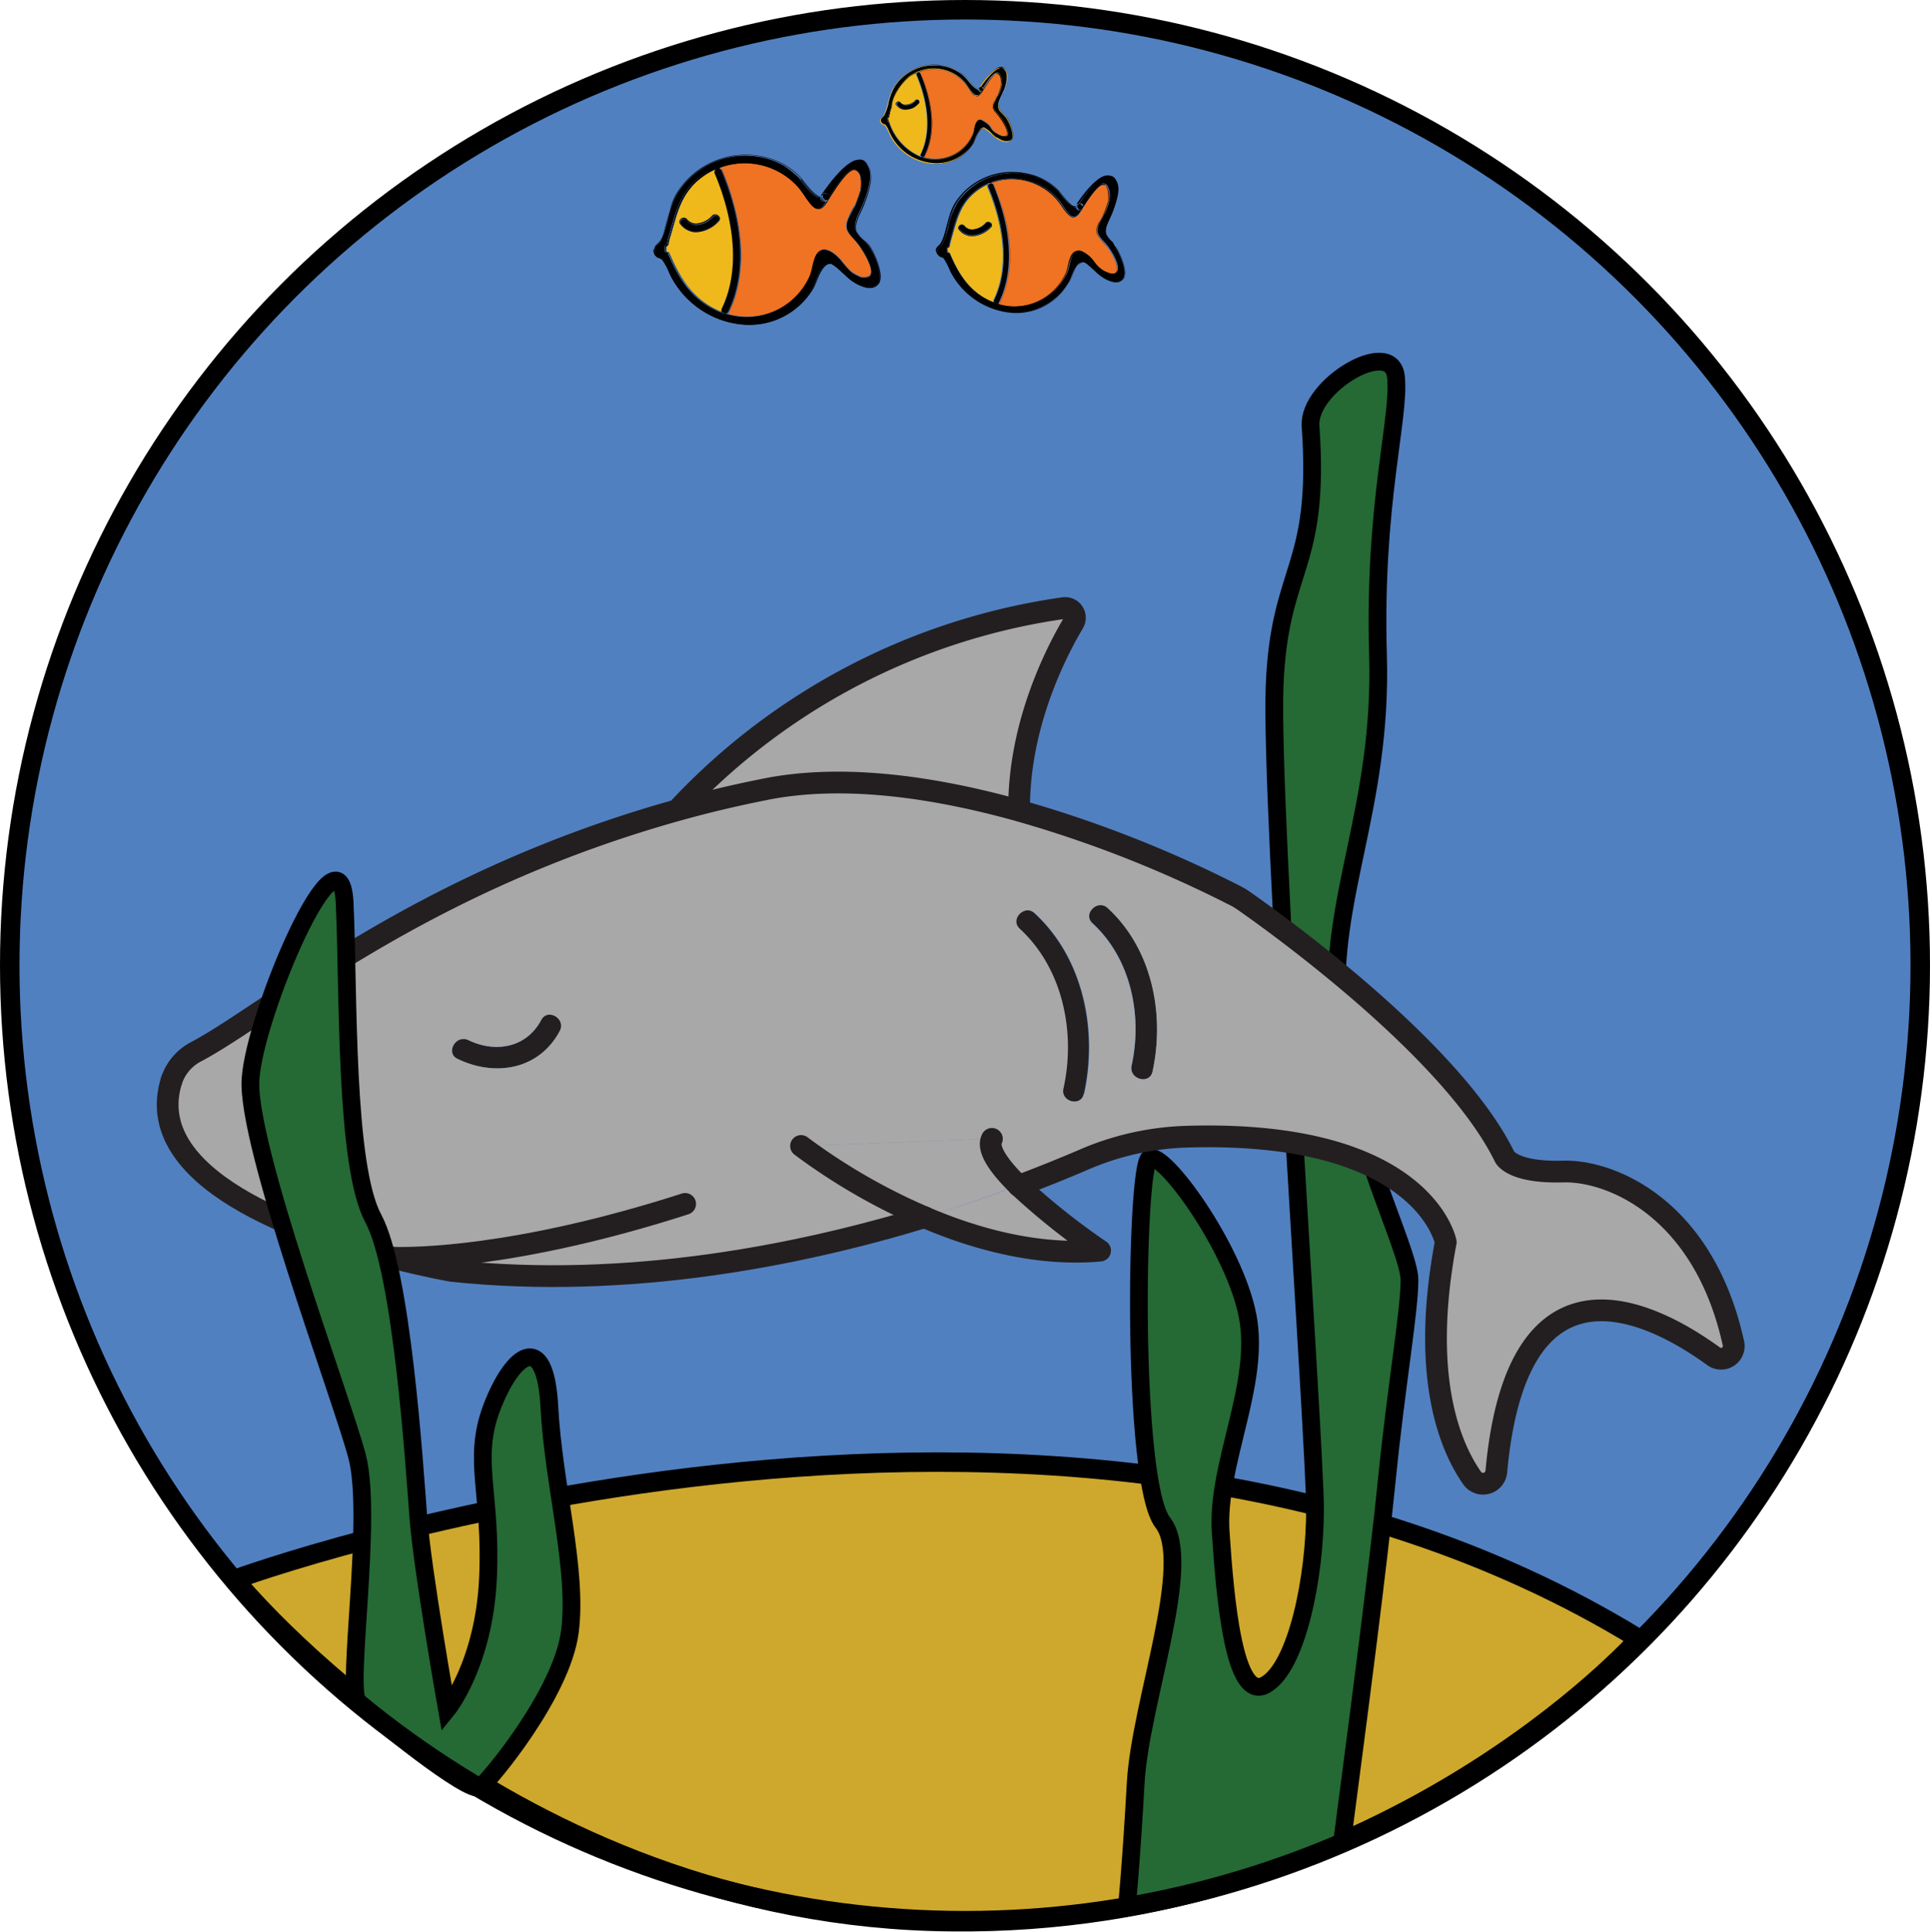 <svg id="Livello_1" data-name="Livello 1" xmlns="http://www.w3.org/2000/svg" viewBox="0 0 198 198.19"><defs><style>.cls-1{fill:#5180c1;}.cls-2{fill:#cea82c;}.cls-2,.cls-3,.cls-9{stroke:#000;stroke-miterlimit:10;}.cls-2,.cls-9{stroke-width:2px;}.cls-3{fill:#256935;stroke-width:1.82px;}.cls-4{fill:#231f20;}.cls-5{fill:#a8a8a8;}.cls-6,.cls-9{fill:none;}.cls-6{stroke:#231f20;stroke-linecap:round;stroke-linejoin:round;stroke-width:2.23px;}.cls-7{fill:#ef7322;}.cls-8{fill:#f0b91b;}</style></defs><title>r_squalo</title><circle id="bg_squalo" class="cls-1" cx="99" cy="99" r="98"/><path id="sabbia_squalo" class="cls-2" d="M25.06,163s83.93-30.78,144.08,6.1c0,0-26.27,29.49-70.53,29C53.1,197.72,25.06,163,25.06,163Z" transform="translate(-1 -1)"/><path id="alga_sq1" class="cls-3" d="M116.59,196.8s.46-4.61.92-12.91,6-22.59,2.77-26.74-2.77-36.42-1.38-37.34S127.66,129,129,136s-3.23,15.21-2.77,22.13,1.38,17.52,4.61,15.67,5.07-11.06,5.07-18-4.61-71.91-4.15-84.36,4.73-11.92,3.69-26.74c-.29-4.11,8.3-9.22,8.76-5.07s-2.3,12.91-1.84,28.58-5.07,24.89-4.15,36.88,7.38,24,7.38,27.2-1.38,11.06-2.3,20.28-3.23,26.74-3.23,26.74l-1.38,10.6" transform="translate(-1 -1)"/><g id="squalo"><g id="_Gruppo_" data-name="&lt;Gruppo&gt;"><path class="cls-4" d="M114.65,94.14c4.53,4.17,5.87,10.84,4.59,16.76-.31,1.39-2.44.79-2.13-.6,1.12-5.15-.08-11-4-14.6C112,94.73,113.6,93.17,114.65,94.14Z" transform="translate(-1 -1)"/><path class="cls-5" d="M105.5,122.58a71.06,71.06,0,0,0,8.38,6.68c-6.33.61-12.73-1.14-18-3.42C99.47,124.76,102.72,123.63,105.5,122.58Z" transform="translate(-1 -1)"/><path class="cls-4" d="M107.13,94.67c5,4.62,6.49,12,5.06,18.52-.29,1.39-2.44.79-2.13-.6,1.26-5.76-.08-12.29-4.49-16.35C104.51,95.27,106.09,93.71,107.13,94.67Z" transform="translate(-1 -1)"/><path class="cls-5" d="M83.18,118.54l19.6-.74c-.54,1.07.8,2.9,2.72,4.78-2.77,1-6,2.18-9.64,3.26A62.42,62.42,0,0,1,83.18,118.54Z" transform="translate(-1 -1)"/><path class="cls-5" d="M70.79,83.75a66.93,66.93,0,0,1,39.34-20.38,1,1,0,0,1,1,1.51c-1.9,3.21-5.54,10.43-5.58,18.87l-.1.31c-8.48-2.36-18-3.82-26.18-2.12q-4.39.92-8.44,2Z" transform="translate(-1 -1)"/><path class="cls-4" d="M56.52,105.62c.66-1.27,2.58-.14,1.91,1.12-2.12,4-6.62,4.74-10.5,2.86-1.27-.63-.15-2.54,1.13-1.91C51.72,109,55,108.54,56.52,105.62Z" transform="translate(-1 -1)"/><path class="cls-5" d="M47.93,109.6c3.88,1.88,8.38,1.11,10.5-2.86.67-1.26-1.26-2.38-1.91-1.12-1.56,2.92-4.8,3.36-7.46,2.06C47.77,107.06,46.66,109,47.93,109.6Zm71.31,1.31c1.28-5.93-.06-12.59-4.59-16.76-1-1-2.62.59-1.58,1.56,3.95,3.63,5.15,9.46,4,14.6C116.8,111.7,118.93,112.3,119.24,110.91Zm-7,2.29c1.42-6.54-.06-13.91-5.06-18.52-1-1-2.62.6-1.56,1.58,4.41,4.06,5.75,10.59,4.49,16.35C109.75,114,111.9,114.59,112.19,113.19Zm42.31,38.68a1.37,1.37,0,0,1-2.5.65c-2.33-3.35-5.26-10.57-2.69-24.18,0,0-2.19-11.59-26.71-10.81a28.71,28.71,0,0,0-10.49,2.38c-1.74.75-4,1.67-6.62,2.66-1.92-1.88-3.26-3.71-2.72-4.78l-19.6.74a62.42,62.42,0,0,0,12.68,7.31c-12.9,3.92-30.47,7.42-48.52,5.51,0,0-2.51-.43-6.05-1.34-9.36-2.38-25.9-8.13-22.68-18.23a5.15,5.15,0,0,1,2.55-2.94C28.85,104.76,44,91.41,70.84,84q4-1.11,8.44-2c8.16-1.7,17.7-.24,26.18,2.12a122.63,122.63,0,0,1,22.45,8.84c.21.11.42.25.63.39,2.59,1.8,21.35,15.09,26.82,26.3,0,0,.75,1.66,6,1.51,4.88-.14,14.43,3.74,17.48,17.64a1.3,1.3,0,0,1-2,1.34C170.88,135.72,156.68,128,154.51,151.87Z" transform="translate(-1 -1)"/><path class="cls-6" d="M70.79,83.75a66.93,66.93,0,0,1,39.34-20.38,1,1,0,0,1,1,1.51c-1.9,3.21-5.54,10.43-5.58,18.87" transform="translate(-1 -1)"/><path class="cls-6" d="M95.86,125.84c-12.9,3.92-30.47,7.42-48.52,5.51,0,0-2.51-.43-6.05-1.34-9.36-2.38-25.9-8.13-22.68-18.23" transform="translate(-1 -1)"/><path class="cls-6" d="M18.61,111.79a5.15,5.15,0,0,1,2.55-2.94C28.85,104.76,44,91.41,70.84,84q4-1.11,8.44-2c8.16-1.7,17.7-.24,26.18,2.12a122.63,122.63,0,0,1,22.45,8.84c.21.11.42.25.63.39,2.59,1.8,21.35,15.09,26.82,26.3,0,0,.75,1.66,6,1.51,4.88-.14,14.43,3.74,17.48,17.64a1.3,1.3,0,0,1-2,1.34c-6-4.36-20.15-12.06-22.33,11.79a1.37,1.37,0,0,1-2.5.65c-2.33-3.35-5.26-10.57-2.69-24.18,0,0-2.19-11.59-26.71-10.81a28.71,28.71,0,0,0-10.49,2.38c-1.74.75-4,1.67-6.62,2.66" transform="translate(-1 -1)"/><path class="cls-6" d="M40.91,130h.38c2.08.07,12.68.05,30-5.52" transform="translate(-1 -1)"/><path class="cls-6" d="M83.18,118.54a62.42,62.42,0,0,0,12.68,7.31c5.29,2.27,11.69,4,18,3.42a71.06,71.06,0,0,1-8.38-6.68c-1.92-1.88-3.26-3.71-2.72-4.78" transform="translate(-1 -1)"/></g></g><path id="alga_sq2" class="cls-3" d="M37.73,175.57c-1.26-1.26,1.57-19-.11-25.25s-11.34-31.91-10.92-38.62,9.24-27.29,9.66-18.05,0,26.87,2.94,32.33,4.2,25.19,4.62,30.65,2.94,19.73,2.94,19.73,3.78-4.62,4.2-13.43-1.68-12.17.42-17.63,5.46-8,5.88,0,2.94,16.79,2.1,23.09-8.14,15.08-9.19,15.92S39,176.83,37.73,175.57Z" transform="translate(-1 -1)"/><g id="pesci_sq"><path d="M115.49,26.34c.42.61,1.28,2.45.79,3.25a1,1,0,0,1-1.07.35,3.29,3.29,0,0,1-1.12-.51l-.11-.07a6,6,0,0,1-.72-.62c-.41-.37-.91-.84-1.09-.84-.59,0-.93.83-1.21,1.49a4,4,0,0,1-.29.62A6.3,6.3,0,0,1,105,33.1h0a7.7,7.7,0,0,1-6.42-4.16l-.25-.54a3.7,3.7,0,0,0-.48-.87.69.69,0,0,0-.26-.14.6.6,0,0,1-.36-.25.57.57,0,0,1,.14-.84,1.88,1.88,0,0,0,.29-.35,8.46,8.46,0,0,0,.57-1.7,8.45,8.45,0,0,1,.91-2.45,7,7,0,0,1,6.89-3,6.51,6.51,0,0,1,2.25.77,6.39,6.39,0,0,1,1.36,1.07.75.75,0,0,1,.12.14c.29.37,1.14,1.5,1.54,1.47.06,0,.09,0,.13-.09l0,0,0,0c.62-.92,2.16-3,3.25-3h.06c.36,0,.64.32.82.83.31.86-.22,2.23-.5,3l-.23.51c-.29.61-.62,1.3-.39,1.83a3.12,3.12,0,0,0,.59.68A4.63,4.63,0,0,1,115.49,26.34Zm-.27,3.57c2.11.3.85-2.67.24-3.54-.24-.34-.86-.79-1-1.17-.31-.7.35-1.7.61-2.36s.8-2.1.5-2.94c-.89-2.43-3.5,1.33-4.07,2.18l0,0v0l0,0c-.32.61-1.75-1.42-1.84-1.5a6.21,6.21,0,0,0-3.6-1.83,6.92,6.92,0,0,0-6.85,3c-.81,1.24-.92,3.13-1.48,4.14-.28.48-.77.52-.42,1.15.13.24.46.21.61.39a7.34,7.34,0,0,1,.74,1.41c2.39,4.67,9.1,5.89,12.07,1.09.34-.54.69-2.13,1.53-2.14.3,0,1.44,1.23,1.83,1.48A3.59,3.59,0,0,0,115.22,29.91Z" transform="translate(-1 -1)"/><path d="M115.43,26.39c.42.59,1.26,2.4.79,3.17-.17.28-.51.38-1,.31a3.41,3.41,0,0,1-1.09-.5L114,29.3a7.62,7.62,0,0,1-.71-.61c-.45-.42-.93-.86-1.13-.87-.65,0-1,.87-1.28,1.55a5.07,5.07,0,0,1-.28.61A6.21,6.21,0,0,1,105,33h0a7.62,7.62,0,0,1-6.34-4.12c-.1-.19-.18-.37-.26-.54a3.48,3.48,0,0,0-.49-.88.8.8,0,0,0-.29-.17.51.51,0,0,1-.31-.21c-.23-.41-.09-.54.12-.75a1.78,1.78,0,0,0,.3-.37,7.91,7.91,0,0,0,.58-1.71,8.29,8.29,0,0,1,.9-2.42,6.84,6.84,0,0,1,6-3.07c.28,0,.55,0,.83.07a6.55,6.55,0,0,1,2.22.77,6.82,6.82,0,0,1,1.35,1.05l.11.14c.49.65,1.18,1.48,1.58,1.5h0a.19.19,0,0,0,.1,0,.41.41,0,0,0,.18.31.3.3,0,0,0,.28,0c-.24.39-.47.58-.68.59-.38,0-.71-.48-1.07-1-.18-.27-.38-.54-.58-.79a6.24,6.24,0,0,0-8.24-1c-1.69,1.21-2.11,2.7-2.61,4.43-.07.24-.14.49-.21.74a5.9,5.9,0,0,0-.13.58c0,.14-.06.15-.1.16s-.14.09-.11.36,0,.27.1.3.08,0,.11,0l.06,0a.07.07,0,0,1,0,0c.82,2,2,4.07,4.49,5h.06a.41.41,0,0,0,.14.11.43.43,0,0,0,.16,0,.18.18,0,0,0,.1,0h0a5.92,5.92,0,0,0,4-.15,6,6,0,0,0,3.2-3.12,4.47,4.47,0,0,0,.2-.71c.13-.54.27-1.17.64-1.39a.72.72,0,0,1,.54,0,3.09,3.09,0,0,1,1.3,1.07,3.13,3.13,0,0,0,1.56,1.22c.42.09.71,0,.83-.18.37-.61-.68-2.28-1.17-2.84l-.27-.3c-.54-.62-.79-.89-.38-1.83.11-.24.24-.47.37-.7a4.49,4.49,0,0,0,.63-1.6,2.12,2.12,0,0,0-.21-1.56.55.55,0,0,0-.42-.18c-.59,0-1.53,1.48-2,2.27l0,.06a.23.23,0,0,0,0-.1.42.42,0,0,0-.34-.18l-.1,0c.66-1,2.09-2.86,3.1-2.83h.06c.33,0,.58.3.76.77.3.84-.22,2.19-.5,2.92a4.58,4.58,0,0,1-.23.5c-.28.6-.63,1.34-.38,1.89a2.85,2.85,0,0,0,.6.71A3.07,3.07,0,0,1,115.43,26.39Z" transform="translate(-1 -1)"/><path d="M112.08,22.21l0-.06c.51-.79,1.45-2.27,2-2.27a.55.55,0,0,1,.42.18,2.12,2.12,0,0,1,.21,1.56,4.49,4.49,0,0,1-.63,1.6c-.13.23-.26.46-.37.7-.41.94-.17,1.22.38,1.83l.27.3c.49.56,1.54,2.23,1.17,2.84-.12.21-.41.28-.83.18a3.13,3.13,0,0,1-1.56-1.22,3.09,3.09,0,0,0-1.3-1.07.72.72,0,0,0-.54,0c-.37.22-.51.85-.64,1.39a4.47,4.47,0,0,1-.2.71,6,6,0,0,1-3.2,3.12,5.92,5.92,0,0,1-4,.15l.06,0a5.86,5.86,0,0,0,7.12-3.26c.3-.67.3-2.48,1.43-2.17s1.67,2,2.86,2.29c1.84.4.24-2.25-.38-3s-1.14-1.07-.65-2.18a8.07,8.07,0,0,0,1-2.3c.06-.41.17-1.69-.6-1.7s-1.74,1.85-2.16,2.48c.18-.33-.3-.57-.53-.33.56-.85,3.18-4.61,4.07-2.18.3.84-.19,2.14-.5,2.94s-.92,1.66-.61,2.36c.17.38.78.83,1,1.17.61.87,1.87,3.84-.24,3.54a3.59,3.59,0,0,1-1.22-.57c-.39-.25-1.52-1.48-1.83-1.48-.84,0-1.19,1.59-1.53,2.14-3,4.8-9.68,3.59-12.07-1.09a7.34,7.34,0,0,0-.74-1.41c-.15-.18-.48-.15-.61-.39-.35-.64.15-.67.42-1.15.55-1,.66-2.9,1.48-4.14a6.92,6.92,0,0,1,6.85-3,6.21,6.21,0,0,1,3.6,1.83c.09.08,1.52,2.11,1.84,1.5l0,0c-.15.32.3.67.52.35-1,1.83-1.58,0-2.5-1a6.21,6.21,0,0,0-6.89-1.66l-.08,0h0a6.37,6.37,0,0,0-1.2.66c-1.9,1.36-2.19,3.11-2.81,5.15,0,.14-.09.43-.12.58-.06.35-.26,0-.21.5s.2.07.3.31c.92,2.19,2.14,4.11,4.47,5h0s0,0,0,0h0c-2.5-1-3.67-3.09-4.49-5a.07.07,0,0,0,0,0l-.06,0s-.07,0-.11,0-.08-.11-.1-.3,0-.32.11-.36.07,0,.1-.16a5.9,5.9,0,0,1,.13-.58c.07-.25.14-.5.21-.74.5-1.73.92-3.23,2.61-4.43a6.24,6.24,0,0,1,8.24,1c.2.25.4.53.58.79.36.53.69,1,1.07,1,.21,0,.44-.2.68-.59a.3.3,0,0,1-.28,0,.41.41,0,0,1-.18-.31.19.19,0,0,1-.1,0h0c-.4,0-1.09-.86-1.58-1.5l-.11-.14a6.82,6.82,0,0,0-1.35-1.05,6.55,6.55,0,0,0-2.22-.77c-.28,0-.55-.06-.83-.07a6.84,6.84,0,0,0-6,3.07,8.29,8.29,0,0,0-.9,2.42A7.91,7.91,0,0,1,97.69,26a1.78,1.78,0,0,1-.3.37c-.21.2-.35.34-.12.75a.51.51,0,0,0,.31.21.8.8,0,0,1,.29.17,3.48,3.48,0,0,1,.49.88c.07.18.16.35.26.54A7.62,7.62,0,0,0,105,33h0a6.21,6.21,0,0,0,5.61-3,5.07,5.07,0,0,0,.28-.61c.29-.68.64-1.55,1.28-1.55.2,0,.68.44,1.13.87a7.62,7.62,0,0,0,.71.61l.11.07a3.41,3.41,0,0,0,1.09.5c.49.06.83,0,1-.31.47-.77-.37-2.58-.79-3.17a3.07,3.07,0,0,0-.42-.46,2.85,2.85,0,0,1-.6-.71c-.25-.55.1-1.29.38-1.89a4.58,4.58,0,0,0,.23-.5c.28-.73.8-2.08.5-2.92-.18-.47-.42-.74-.76-.77h-.06c-1,0-2.43,1.86-3.1,2.83l.1,0a.42.42,0,0,1,.34.18A.23.23,0,0,1,112.08,22.21Z" transform="translate(-1 -1)"/><path class="cls-7" d="M114.39,26.12c.46.53,1.5,2.18,1.16,2.76-.11.18-.36.23-.75.15a3.18,3.18,0,0,1-1.52-1.19,3.14,3.14,0,0,0-1.34-1.1.73.73,0,0,0-.6.06c-.4.24-.54.88-.67,1.44a5.06,5.06,0,0,1-.19.69,5.87,5.87,0,0,1-7.05,3.25.36.36,0,0,0,.12-.14c2.19-4.53.32-9.94-.59-12.06a.33.33,0,0,0-.26-.21,6.11,6.11,0,0,1,6.73,1.7,8.2,8.2,0,0,1,.58.78c.39.57.72,1.07,1.13,1.05s.57-.3.88-.84l.17-.26c.46-.73,1.42-2.24,2-2.24a.48.48,0,0,1,.37.17,2,2,0,0,1,.19,1.49,4.49,4.49,0,0,1-.63,1.58c-.12.23-.26.47-.36.71-.44,1-.17,1.29.39,1.91Z" transform="translate(-1 -1)"/><path d="M115.55,28.88c.34-.57-.7-2.22-1.16-2.76l-.27-.3c-.55-.62-.83-.93-.39-1.91.1-.24.24-.48.36-.71a4.49,4.49,0,0,0,.63-1.58,2,2,0,0,0-.19-1.49.48.48,0,0,0-.37-.17c-.55,0-1.51,1.51-2,2.24l-.17.26c-.3.54-.59.82-.88.84s-.75-.48-1.13-1.05a8.2,8.2,0,0,0-.58-.78,6.11,6.11,0,0,0-6.73-1.7h-.13a6.21,6.21,0,0,1,6.89,1.66c.92,1.05,1.48,2.87,2.5,1a.32.32,0,0,0,0-.07c.41-.63,1.52-2.48,2.16-2.48s.65,1.28.6,1.7a8.07,8.07,0,0,1-1,2.3c-.49,1.12-.06,1.35.65,2.18s2.22,3.36.38,3c-1.19-.26-1.81-2-2.86-2.29s-1.12,1.49-1.43,2.17a5.86,5.86,0,0,1-7.12,3.26l0,0a5.87,5.87,0,0,0,7.05-3.25,5.06,5.06,0,0,0,.19-.69c.13-.56.28-1.2.67-1.44a.73.73,0,0,1,.6-.06,3.14,3.14,0,0,1,1.34,1.1A3.18,3.18,0,0,0,114.81,29C115.2,29.11,115.44,29.06,115.55,28.88Z" transform="translate(-1 -1)"/><path d="M111.48,22.07c.23-.24.7,0,.53.33a.32.32,0,0,1,0,.07c-.21.32-.66,0-.52-.35v0Zm.49.31a.21.21,0,0,0,0-.23.3.3,0,0,0-.28-.14.26.26,0,0,0-.21.11.29.29,0,0,0,.11.39.22.22,0,0,0,.33-.06l0,0Z" transform="translate(-1 -1)"/><path d="M112,22.15a.21.21,0,0,1,0,.23v0l0,0a.22.22,0,0,1-.33.06.29.29,0,0,1-.11-.39.26.26,0,0,1,.21-.11A.3.3,0,0,1,112,22.15Z" transform="translate(-1 -1)"/><path d="M104.29,13c.3.42.89,1.73.55,2.29-.13.22-.39.3-.76.25a2.16,2.16,0,0,1-.78-.36l-.07,0a4.62,4.62,0,0,1-.51-.43,3,3,0,0,0-.77-.6c-.41,0-.66.59-.86,1.06-.07.18-.14.33-.19.43a4.44,4.44,0,0,1-4,2.17h0a5.42,5.42,0,0,1-4.51-2.94c-.07-.13-.13-.26-.18-.38a2.42,2.42,0,0,0-.34-.61.32.32,0,0,0-.18-.09.43.43,0,0,1-.25-.18.41.41,0,0,1,.09-.6,1,1,0,0,0,.2-.25,5.6,5.6,0,0,0,.4-1.19,6.27,6.27,0,0,1,.65-1.72A4.9,4.9,0,0,1,97.6,7.7a4.32,4.32,0,0,1,1.59.54,4.86,4.86,0,0,1,1,.75l.07.1c.2.27.81,1.06,1.09,1,0,0,.06,0,.09-.06l0,0v0c.44-.65,1.52-2.15,2.3-2.12h0c.25,0,.44.22.57.58a3.56,3.56,0,0,1-.35,2.09c0,.1-.1.23-.16.35-.2.43-.43.92-.27,1.29a2,2,0,0,0,.41.48A2.51,2.51,0,0,1,104.29,13Zm-.19,2.51c1.48.21.6-1.88.17-2.49-.17-.24-.6-.56-.72-.82-.22-.5.25-1.2.43-1.66a3.5,3.5,0,0,0,.34-2.07c-.61-1.71-2.43.9-2.84,1.51l0,0,0,.06h0c-.25.39-1.24-1-1.3-1.08a4.43,4.43,0,0,0-1-.74,4.29,4.29,0,0,0-1.57-.54,4.85,4.85,0,0,0-4.82,2.12c-.57.88-.65,2.2-1.05,2.91-.18.34-.53.37-.3.81.09.18.32.15.43.28a4.86,4.86,0,0,1,.52,1c1.69,3.29,6.41,4.15,8.5.77.24-.39.48-1.5,1.08-1.51.21,0,1,.87,1.28,1A2.51,2.51,0,0,0,104.1,15.53Z" transform="translate(-1 -1)"/><path d="M104.24,13.06c.3.41.89,1.69.55,2.22-.12.2-.35.28-.7.23a2.23,2.23,0,0,1-.77-.36l-.07,0a4.41,4.41,0,0,1-.5-.42,2.68,2.68,0,0,0-.8-.62c-.45,0-.7.61-.9,1.1-.07.18-.14.32-.19.42a4.39,4.39,0,0,1-4,2.14h0a5.35,5.35,0,0,1-4.47-2.9c-.07-.14-.13-.26-.18-.38a2.33,2.33,0,0,0-.34-.62.46.46,0,0,0-.2-.12.34.34,0,0,1-.22-.15.36.36,0,0,1,.08-.53,1,1,0,0,0,.21-.26,5.51,5.51,0,0,0,.41-1.2,5.78,5.78,0,0,1,.64-1.71A4.81,4.81,0,0,1,97,7.7a3.1,3.1,0,0,1,.58.06,4.39,4.39,0,0,1,1.57.53,4.45,4.45,0,0,1,.95.75s0,0,.08.09c.34.45.83,1,1.11,1.05h0l.07,0a.27.27,0,0,0,.13.22.21.21,0,0,0,.19,0c-.17.28-.33.41-.48.42s-.5-.34-.76-.72a6.23,6.23,0,0,0-.41-.56A4.36,4.36,0,0,0,97.3,8.11a4.3,4.3,0,0,0-3,.77A5,5,0,0,0,92.42,12c0,.17-.1.34-.15.52a3.21,3.21,0,0,0-.09.41c0,.1,0,.11-.07.12s-.09.06-.07.25,0,.18.06.2a.09.09,0,0,0,.08,0l0,0s0,0,0,0a5.82,5.82,0,0,0,3.15,3.55l.06,0h0a.14.14,0,0,0,.07.06l.11,0h.06a4.16,4.16,0,0,0,5.1-2.3,3.65,3.65,0,0,0,.15-.5c.08-.39.18-.83.44-1a.5.5,0,0,1,.39,0,2.15,2.15,0,0,1,.91.76,2.17,2.17,0,0,0,1.1.85c.3.06.5,0,.59-.12.25-.43-.49-1.61-.83-2l-.18-.21c-.39-.43-.56-.63-.27-1.29.07-.17.17-.33.25-.49a3.18,3.18,0,0,0,.45-1.13,1.52,1.52,0,0,0-.15-1.1.42.42,0,0,0-.3-.13c-.41,0-1.08,1-1.44,1.59l0,0s0,0,0-.06a.26.26,0,0,0-.24-.12h-.07c.47-.68,1.48-2,2.18-2h0c.23,0,.41.21.53.55a3.55,3.55,0,0,1-.35,2l-.16.36c-.2.41-.45.94-.28,1.33a2,2,0,0,0,.42.5A2.37,2.37,0,0,1,104.24,13.06Z" transform="translate(-1 -1)"/><path class="cls-8" d="M101.88,10.11l0,0c.36-.55,1-1.59,1.44-1.59a.42.42,0,0,1,.3.13,1.52,1.52,0,0,1,.15,1.1,3.18,3.18,0,0,1-.45,1.13c-.08.16-.18.32-.25.49-.3.66-.12.86.27,1.29l.18.21c.34.4,1.08,1.58.83,2-.09.15-.3.18-.59.12a2.17,2.17,0,0,1-1.1-.85,2.15,2.15,0,0,0-.91-.76.5.5,0,0,0-.39,0c-.26.15-.36.59-.44,1a3.65,3.65,0,0,1-.15.5,4.16,4.16,0,0,1-5.1,2.3.07.07,0,0,0,.06,0,4.12,4.12,0,0,0,5-2.3c.21-.47.2-1.74,1-1.52s1.17,1.43,2,1.61c1.3.28.17-1.59-.27-2.09s-.81-.75-.46-1.53a5.77,5.77,0,0,0,.7-1.62c0-.29.12-1.19-.42-1.19s-1.22,1.28-1.51,1.73c.09-.22-.19-.38-.36-.24.41-.61,2.23-3.22,2.84-1.51a3.5,3.5,0,0,1-.34,2.07c-.18.46-.65,1.16-.43,1.66.12.26.55.58.72.82.43.61,1.32,2.7-.17,2.49a2.51,2.51,0,0,1-.86-.4c-.28-.18-1.07-1-1.28-1-.6,0-.84,1.12-1.08,1.51-2.09,3.37-6.81,2.52-8.5-.77a4.86,4.86,0,0,0-.52-1c-.11-.13-.34-.1-.43-.28-.24-.44.11-.47.3-.81.4-.71.48-2,1.05-2.91A4.85,4.85,0,0,1,97.6,7.73a4.29,4.29,0,0,1,1.57.54,4.43,4.43,0,0,1,1,.74c.06.06,1.05,1.47,1.3,1.08-.06.22.24.44.38.22-.72,1.29-1.12,0-1.76-.74a4.38,4.38,0,0,0-4.88-1.16h0l0,0a4.41,4.41,0,0,0-.81.45c-1.34,1-1.55,2.18-2,3.63,0,.1-.06.3-.08.41s-.18,0-.15.35.14.06.2.22A5.81,5.81,0,0,0,95.42,17a.09.09,0,0,0,0,0l-.06,0a5.82,5.82,0,0,1-3.15-3.55s0,0,0,0l0,0a.09.09,0,0,1-.08,0s-.06-.07-.06-.2,0-.23.07-.25.06,0,.07-.12a3.21,3.21,0,0,1,.09-.41c0-.18.1-.35.15-.52a5,5,0,0,1,1.83-3.13,4.3,4.3,0,0,1,3-.77,4.36,4.36,0,0,1,2.77,1.44,6.23,6.23,0,0,1,.41.56c.26.38.49.73.76.72s.31-.15.48-.42a.21.21,0,0,1-.19,0,.27.27,0,0,1-.13-.22l-.07,0h0c-.28,0-.77-.6-1.11-1.05,0,0-.07-.09-.08-.09a4.45,4.45,0,0,0-.95-.75,4.39,4.39,0,0,0-1.57-.53A3.1,3.1,0,0,0,97,7.7a4.81,4.81,0,0,0-4.21,2.16,5.78,5.78,0,0,0-.64,1.71,5.51,5.51,0,0,1-.41,1.2,1,1,0,0,1-.21.26.36.36,0,0,0-.08.53.34.34,0,0,0,.22.15.46.46,0,0,1,.2.12,2.33,2.33,0,0,1,.34.62c.06.12.11.24.18.38a5.35,5.35,0,0,0,4.47,2.9h0a4.39,4.39,0,0,0,4-2.14c.06-.1.12-.25.19-.42.2-.49.45-1.09.9-1.1a2.68,2.68,0,0,1,.8.62,4.41,4.41,0,0,0,.5.42l.07,0a2.23,2.23,0,0,0,.77.36c.35,0,.58,0,.7-.23.33-.53-.26-1.81-.55-2.22a2.37,2.37,0,0,0-.3-.33,2,2,0,0,1-.42-.5c-.18-.39.07-.91.28-1.33l.16-.36a3.55,3.55,0,0,0,.35-2c-.12-.34-.3-.53-.53-.55h0c-.71,0-1.71,1.31-2.18,2h.07a.26.26,0,0,1,.24.12S101.88,10.09,101.88,10.11Z" transform="translate(-1 -1)"/><path class="cls-7" d="M103.51,12.87c.32.38,1.05,1.54.81,1.95-.07.12-.25.16-.53.1a2.2,2.2,0,0,1-1.07-.84,2.13,2.13,0,0,0-.94-.77.51.51,0,0,0-.42,0c-.28.17-.38.61-.47,1a2.94,2.94,0,0,1-.14.49,4.11,4.11,0,0,1-5,2.29s.06-.06.08-.09c1.54-3.19.22-7-.41-8.49a.24.24,0,0,0-.2-.15A4.32,4.32,0,0,1,100,9.59c.15.18.28.37.41.55.28.41.51.76.8.74s.4-.2.62-.59l.11-.18c.33-.52,1-1.58,1.39-1.58a.32.32,0,0,1,.26.11,1.41,1.41,0,0,1,.14,1.05,3.08,3.08,0,0,1-.44,1.12c-.08.16-.18.32-.26.5-.3.69-.11.91.28,1.35Z" transform="translate(-1 -1)"/><path d="M104.33,14.82c.24-.41-.49-1.57-.81-1.95l-.19-.21c-.39-.43-.58-.65-.28-1.35.08-.18.18-.34.26-.5a3.08,3.08,0,0,0,.44-1.12,1.41,1.41,0,0,0-.14-1.05.32.32,0,0,0-.26-.11c-.39,0-1.06,1.06-1.39,1.58l-.11.18c-.22.39-.42.58-.62.59s-.53-.33-.8-.74c-.13-.18-.26-.38-.41-.55A4.32,4.32,0,0,0,95.26,8.4h-.1A4.38,4.38,0,0,1,100,9.57c.65.75,1,2,1.76.74v0l0,0c.3-.45,1.06-1.73,1.51-1.73s.46.9.42,1.19a5.77,5.77,0,0,1-.7,1.62c-.35.78,0,.94.46,1.53s1.57,2.37.27,2.09c-.84-.18-1.27-1.4-2-1.61s-.79,1.05-1,1.52a4.12,4.12,0,0,1-5,2.3l0,0a4.11,4.11,0,0,0,5-2.29,2.94,2.94,0,0,0,.14-.49c.09-.4.19-.84.47-1a.51.51,0,0,1,.42,0,2.13,2.13,0,0,1,.94.77,2.2,2.2,0,0,0,1.07.84C104.08,15,104.25,14.94,104.33,14.82Z" transform="translate(-1 -1)"/><path d="M103,20c.91,2.12,2.78,7.53.59,12.06a.36.36,0,0,1-.12.14l0,0a.22.22,0,0,0,.13-.13c1.8-3.71,1-8.37-.58-12a.31.31,0,0,0-.36-.18l.13,0A.33.33,0,0,1,103,20Z" transform="translate(-1 -1)"/><path d="M102.93,20c1.57,3.66,2.38,8.33.58,12a.22.22,0,0,1-.13.13h0a.29.29,0,0,0,.14-.14c2.18-4.5.32-9.89-.58-12a.28.28,0,0,0-.38-.14.25.25,0,0,0-.14.34c.87,2,2.68,7.26.59,11.57a.27.27,0,0,0,0,.24h0a.3.3,0,0,1,0-.25c1.72-3.54.91-8-.59-11.53a.27.27,0,0,1,.07-.34.11.11,0,0,1,.07,0l.06,0h0A.31.31,0,0,1,102.93,20Z" transform="translate(-1 -1)"/><path d="M102.9,20c.9,2.11,2.77,7.5.58,12a.29.29,0,0,1-.14.14L103,32h0a.27.27,0,0,1,0-.24c2.09-4.31.28-9.52-.59-11.57a.25.25,0,0,1,.14-.34A.28.28,0,0,1,102.9,20Z" transform="translate(-1 -1)"/><path d="M103.39,32.16l0,0,0,0-.06,0A.05.05,0,0,0,103.39,32.16Z" transform="translate(-1 -1)"/><path d="M103.39,32.2l-.06,0h0l-.06,0,.07,0Z" transform="translate(-1 -1)"/><path d="M103.39,32.16a.05.05,0,0,1,0,0,.1.1,0,0,1-.06,0h.11Z" transform="translate(-1 -1)"/><path d="M103,32l.36.12h-.06l-.25-.07h0A.09.09,0,0,1,103,32Z" transform="translate(-1 -1)"/><path d="M103.27,32.16a.1.1,0,0,0,.06,0l-.07,0a1.21,1.21,0,0,1-.26-.08h0l-.06-.06.06,0h0l.07,0A.29.29,0,0,0,103.27,32.16Z" transform="translate(-1 -1)"/><path d="M103.27,32.2l.06,0a.18.18,0,0,1-.1,0,.43.43,0,0,1-.16,0,.41.41,0,0,1-.14-.11l.07,0h0A.43.43,0,0,0,103.27,32.2Z" transform="translate(-1 -1)"/><path d="M103.27,32.16a.29.29,0,0,1-.18,0l-.07,0Z" transform="translate(-1 -1)"/><path d="M103.27,32.2a.43.43,0,0,1-.26-.08A1.21,1.21,0,0,0,103.27,32.2Z" transform="translate(-1 -1)"/><path d="M102.34,20.23c1.5,3.5,2.31,8,.59,11.53a.3.3,0,0,0,0,.25h0a.3.3,0,0,1,0-.25c2.07-4.28.27-9.47-.6-11.5a.3.3,0,0,1,0-.33h0a.08.08,0,0,1,.06,0A.27.27,0,0,0,102.34,20.23Z" transform="translate(-1 -1)"/><path class="cls-8" d="M102.31,20.25c.87,2,2.67,7.22.6,11.5a.3.3,0,0,0,0,.25c-2.46-1-3.61-3.06-4.43-5a.19.19,0,0,0-.07-.09h0l-.09,0,0,0s0,0-.06-.24,0-.26.06-.28.13-.06.16-.22a5.72,5.72,0,0,1,.13-.57l.21-.74c.49-1.71.91-3.2,2.57-4.39a5.94,5.94,0,0,1,1.05-.6A.3.3,0,0,0,102.31,20.25Zm.37,4.07a.31.31,0,0,0,.08-.3.39.39,0,0,0-.29-.26.34.34,0,0,0-.35.1,2,2,0,0,1-1.39.67h0a1,1,0,0,1-.76-.37.37.37,0,0,0-.34-.13.42.42,0,0,0-.3.25.3.3,0,0,0,.07.3,1.75,1.75,0,0,0,1.29.65h0A2.82,2.82,0,0,0,102.68,24.32Z" transform="translate(-1 -1)"/><path d="M103,32.07l-.06,0,0,0H103A.09.09,0,0,0,103,32.07Z" transform="translate(-1 -1)"/><path d="M103,32.11l-.07,0h0s0,0,0,0l0,0Z" transform="translate(-1 -1)"/><path d="M103,32.06l0,0s0,0,0,0h0Z" transform="translate(-1 -1)"/><path d="M102.91,32h0c-2.33-.9-3.55-2.82-4.47-5-.09-.24-.24.24-.3-.31s.15-.15.21-.5c0-.15.08-.44.12-.58.62-2,.91-3.79,2.81-5.15a6.37,6.37,0,0,1,1.2-.66.25.25,0,0,0-.12.1h0a5.94,5.94,0,0,0-1.05.6c-1.66,1.19-2.08,2.67-2.57,4.39l-.21.74a5.72,5.72,0,0,0-.13.57c0,.17-.09.2-.16.22s-.07,0-.06.28.06.23.06.24l0,0,.09,0h0a.19.19,0,0,1,.07.09c.81,1.93,2,4,4.43,5C102.89,32,102.9,32,102.91,32Z" transform="translate(-1 -1)"/><path d="M102.76,24a.31.31,0,0,1-.08.3,2.82,2.82,0,0,1-2,.93h0a1.75,1.75,0,0,1-1.29-.65.3.3,0,0,1-.07-.3.42.42,0,0,1,.3-.25.37.37,0,0,1,.34.13,1,1,0,0,0,.76.37h0a2,2,0,0,0,1.39-.67.34.34,0,0,1,.35-.1A.39.39,0,0,1,102.76,24Zm-.11.27c.28-.3-.21-.69-.5-.4-.61.63-1.6,1-2.21.3-.27-.3-.77.06-.51.38C100.38,25.68,101.76,25.21,102.65,24.29Z" transform="translate(-1 -1)"/><path d="M102.15,23.9c.29-.3.77.1.5.4-.89.91-2.27,1.38-3.22.28-.27-.31.24-.68.51-.38C100.55,24.9,101.54,24.52,102.15,23.9Zm.47.37a.23.23,0,0,0,.06-.22.32.32,0,0,0-.23-.2.26.26,0,0,0-.28.08,2.1,2.1,0,0,1-1.46.69,1.08,1.08,0,0,1-.81-.4.25.25,0,0,0-.2-.1h-.06a.35.35,0,0,0-.24.19.22.22,0,0,0,.06.23,1.61,1.61,0,0,0,1.24.63h0A2.7,2.7,0,0,0,102.62,24.27Z" transform="translate(-1 -1)"/><path d="M102.7,19.77l-.13,0h0a.08.08,0,0,0-.06,0,.11.11,0,0,0-.07,0,.08.08,0,0,0-.06,0,.25.25,0,0,1,.12-.1h0l.08,0Z" transform="translate(-1 -1)"/><path d="M102.68,24a.23.23,0,0,1-.06.22,2.7,2.7,0,0,1-1.92.9h0a1.61,1.61,0,0,1-1.24-.63.22.22,0,0,1-.06-.23.35.35,0,0,1,.24-.19h.06a.25.25,0,0,1,.2.1,1.08,1.08,0,0,0,.81.4,2.1,2.1,0,0,0,1.46-.69.26.26,0,0,1,.28-.08A.32.32,0,0,1,102.68,24Z" transform="translate(-1 -1)"/><path d="M102.56,19.82l-.06,0A.08.08,0,0,1,102.56,19.82Z" transform="translate(-1 -1)"/><path d="M101.48,10c.17-.14.45,0,.36.24l0,0v0c-.14.22-.44,0-.38-.22h0l0-.06Zm.33.24a.17.17,0,0,0,0-.17.24.24,0,0,0-.19-.1.22.22,0,0,0-.15.08.2.2,0,0,0,.07.28.16.16,0,0,0,.24,0l0,0Z" transform="translate(-1 -1)"/><path d="M101.81,10.08a.17.17,0,0,1,0,.17v0l0,0a.16.16,0,0,1-.24,0,.2.2,0,0,1-.07-.28.22.22,0,0,1,.15-.08A.24.24,0,0,1,101.81,10.08Z" transform="translate(-1 -1)"/><path d="M95.47,8.55c.64,1.49,2,5.3.41,8.49,0,0,0,.07-.08.09h0a.28.28,0,0,0,.08-.09c1.26-2.61.69-5.89-.41-8.47a.21.21,0,0,0-.29-.11l.11,0A.24.24,0,0,1,95.47,8.55Z" transform="translate(-1 -1)"/><path d="M95.44,8.56c1.11,2.58,1.68,5.86.41,8.47a.28.28,0,0,1-.08.09h0s.07,0,.1-.09c1.54-3.17.23-7-.41-8.44a.19.19,0,0,0-.27-.1.18.18,0,0,0-.1.24c.62,1.44,1.89,5.11.41,8.14a.19.19,0,0,0,0,.18l0,0h0a.27.27,0,0,1,0-.17c1.21-2.5.64-5.65-.42-8.12a.19.19,0,0,1,.06-.24.11.11,0,0,1,.07,0A.21.21,0,0,1,95.44,8.56Z" transform="translate(-1 -1)"/><path d="M95.42,8.57c.64,1.48,1.95,5.27.41,8.44,0,0-.06.08-.1.09L95.48,17a.19.19,0,0,1,0-.18c1.48-3,.2-6.7-.41-8.14a.18.18,0,0,1,.1-.24A.19.19,0,0,1,95.42,8.57Z" transform="translate(-1 -1)"/><path d="M95.77,17.12h0l0,0h0Z" transform="translate(-1 -1)"/><path d="M95.77,17.12l0,0h0l0,0a0,0,0,0,0,0,0Z" transform="translate(-1 -1)"/><path d="M95.76,17.15a.07.07,0,0,1-.06,0h0l0,0h.1Z" transform="translate(-1 -1)"/><path d="M95.72,17.11a0,0,0,0,1,0,0l-.17-.06s0,0,0,0Z" transform="translate(-1 -1)"/><path d="M95.68,17.12l0,0H95.6l0,0a.1.1,0,0,1-.06,0l0,0,.06,0a.09.09,0,0,0,0,0A.18.18,0,0,0,95.68,17.12Z" transform="translate(-1 -1)"/><path d="M95.66,17.15l0,0h0l-.11,0a.14.14,0,0,1-.07-.06h0a.1.1,0,0,0,.06,0,.06.06,0,0,0,0,0Z" transform="translate(-1 -1)"/><path d="M95.68,17.12a.18.18,0,0,1-.12,0,.09.09,0,0,1,0,0Z" transform="translate(-1 -1)"/><path d="M95,8.72c1.06,2.47,1.63,5.62.42,8.12a.27.27,0,0,0,0,.17h0a.27.27,0,0,1,0-.17c1.47-3,.19-6.67-.41-8.1a.21.21,0,0,1,0-.22h0l0,0A.19.19,0,0,0,95,8.72Z" transform="translate(-1 -1)"/><path d="M95.56,17.12l0,0A.06.06,0,0,1,95.56,17.12Z" transform="translate(-1 -1)"/><path class="cls-8" d="M95,8.73c.61,1.43,1.88,5.09.41,8.1a.27.27,0,0,0,0,.17,5.85,5.85,0,0,1-3.11-3.5.08.08,0,0,0-.06-.06h0l-.06,0s0,0,0,0,0,0,0-.17,0-.18,0-.19.09,0,.11-.16.06-.3.08-.41l.16-.52a4.94,4.94,0,0,1,1.81-3.09A3.43,3.43,0,0,1,95,8.51.21.21,0,0,0,95,8.73Zm.26,2.88a.23.23,0,0,0,.06-.21.3.3,0,0,0-.19-.18.27.27,0,0,0-.25.07,1.44,1.44,0,0,1-1,.47h0a.68.68,0,0,1-.53-.26.24.24,0,0,0-.24-.08.3.3,0,0,0-.21.17.22.22,0,0,0,.06.22,1.23,1.23,0,0,0,.9.46h0A2,2,0,0,0,95.26,11.61Z" transform="translate(-1 -1)"/><path d="M95.51,17.07l-.06,0a0,0,0,0,1,0,0l0,0S95.49,17.07,95.51,17.07Z" transform="translate(-1 -1)"/><path d="M95.46,17l0,0h0a.09.09,0,0,1,0,0Z" transform="translate(-1 -1)"/><path d="M95.46,17h0a0,0,0,0,1,0,0h0A0,0,0,0,0,95.46,17Z" transform="translate(-1 -1)"/><path d="M95.4,17a0,0,0,0,0,0,0,5.81,5.81,0,0,1-3.15-3.53c-.06-.17-.17.17-.2-.22s.1-.1.15-.35.06-.3.08-.41c.43-1.45.65-2.67,2-3.63a4.41,4.41,0,0,1,.81-.45L95,8.5h0a3.43,3.43,0,0,0-.74.41A4.94,4.94,0,0,0,92.48,12l-.16.52c0,.1-.06.3-.08.41s-.06.14-.11.16-.06,0,0,.19,0,.17,0,.17,0,0,0,0l.06,0h0a.08.08,0,0,1,.06.06A5.85,5.85,0,0,0,95.4,17Z" transform="translate(-1 -1)"/><path d="M95.32,11.4a.23.23,0,0,1-.06.21,2,2,0,0,1-1.39.65h0a1.23,1.23,0,0,1-.9-.46.22.22,0,0,1-.06-.22.3.3,0,0,1,.21-.17.24.24,0,0,1,.24.08.68.68,0,0,0,.53.26h0a1.44,1.44,0,0,0,1-.47.27.27,0,0,1,.25-.07A.3.3,0,0,1,95.32,11.4Zm-.08.19c.2-.21-.15-.49-.34-.29-.43.45-1.13.71-1.56.21-.18-.21-.55,0-.36.27A1.48,1.48,0,0,0,95.24,11.59Z" transform="translate(-1 -1)"/><path d="M94.89,11.3c.19-.2.54.07.34.29a1.48,1.48,0,0,1-2.26.19c-.19-.22.18-.48.36-.27C93.76,12,94.46,11.75,94.89,11.3Zm.32.27a.16.16,0,0,0,0-.16.21.21,0,0,0-.16-.15.2.2,0,0,0-.19.06,1.46,1.46,0,0,1-1,.49h0a.76.76,0,0,1-.56-.28.2.2,0,0,0-.15-.07h0a.22.22,0,0,0-.17.13.15.15,0,0,0,0,.17,1.18,1.18,0,0,0,.88.44h0A2,2,0,0,0,95.22,11.57Z" transform="translate(-1 -1)"/><path d="M95.26,11.41a.16.16,0,0,1,0,.16,2,2,0,0,1-1.32.64h0a1.18,1.18,0,0,1-.88-.44.15.15,0,0,1,0-.17.22.22,0,0,1,.17-.13h0a.2.2,0,0,1,.15.07.76.76,0,0,0,.56.28h0a1.46,1.46,0,0,0,1-.49.2.2,0,0,1,.19-.06A.21.21,0,0,1,95.26,11.41Z" transform="translate(-1 -1)"/><path d="M95.16,8.41h.1l-.11,0a.11.11,0,0,0-.07,0l0,0,.06-.06,0,0Z" transform="translate(-1 -1)"/><path d="M90.19,26.14c.52.73,1.55,3,1,3.92a1.17,1.17,0,0,1-1.29.42,3.8,3.8,0,0,1-1.35-.62l-.13-.07a8.17,8.17,0,0,1-.88-.75,5.1,5.1,0,0,0-1.3-1h0c-.71,0-1.12,1-1.46,1.82a4.75,4.75,0,0,1-.34.74,7.59,7.59,0,0,1-6.84,3.71h-.06a9.29,9.29,0,0,1-7.73-5c-.12-.23-.21-.44-.3-.65a4,4,0,0,0-.58-1,.61.61,0,0,0-.3-.17.74.74,0,0,1-.42-.3.69.69,0,0,1,.16-1,2,2,0,0,0,.34-.42,9.21,9.21,0,0,0,.69-2,10.29,10.29,0,0,1,1.1-3A8.37,8.37,0,0,1,78.75,17a7.52,7.52,0,0,1,2.7.93,7.94,7.94,0,0,1,1.66,1.28l.13.18c.34.44,1.38,1.81,1.85,1.77a.23.23,0,0,0,.17-.11l0-.06,0,0c.76-1.12,2.61-3.67,3.93-3.62h.08c.43,0,.77.39,1,1,.37,1-.26,2.69-.6,3.58-.07.18-.18.4-.28.62-.35.73-.75,1.57-.46,2.19a3.38,3.38,0,0,0,.7.83A4.65,4.65,0,0,1,90.19,26.14Zm-.32,4.3c2.54.36,1-3.22.29-4.27-.29-.41-1-.95-1.24-1.4-.38-.85.43-2,.74-2.85.37-1,1-2.54.6-3.54C89.19,15.43,86,20,85.36,21l0,0v0l0,0c-.4.73-2.11-1.71-2.22-1.82a7.51,7.51,0,0,0-4.33-2.21,8.37,8.37,0,0,0-8.26,3.63c-1,1.5-1.11,3.78-1.78,5-.32.58-.93.63-.51,1.4.16.29.55.25.73.46a8.69,8.69,0,0,1,.89,1.7c2.88,5.63,11,7.1,14.55,1.32.41-.65.82-2.57,1.83-2.58.37,0,1.73,1.48,2.2,1.77A4.28,4.28,0,0,0,89.87,30.43Z" transform="translate(-1 -1)"/><path d="M90.12,26.19c.5.71,1.52,2.89.95,3.82-.2.34-.61.47-1.2.39a4,4,0,0,1-1.31-.61l-.13-.08a8.69,8.69,0,0,1-.86-.73c-.55-.52-1.12-1-1.36-1.05h0c-.77,0-1.2,1-1.54,1.87a6.42,6.42,0,0,1-.33.73,7.52,7.52,0,0,1-6.77,3.66h-.06a9.19,9.19,0,0,1-7.65-5c-.12-.23-.21-.45-.3-.65A4,4,0,0,0,69,27.5a.79.79,0,0,0-.34-.19.64.64,0,0,1-.39-.26.61.61,0,0,1,.15-.9,1.85,1.85,0,0,0,.36-.45,9.22,9.22,0,0,0,.69-2.06,9.74,9.74,0,0,1,1.1-2.92A8.26,8.26,0,0,1,77.74,17c.33,0,.66,0,1,.09a7.49,7.49,0,0,1,2.67.93A7.76,7.76,0,0,1,83,19.3l.13.17c.6.77,1.43,1.79,1.9,1.81h0a.31.31,0,0,0,.13,0,.49.49,0,0,0,.21.39.41.41,0,0,0,.34.06c-.3.46-.57.7-.83.71-.45,0-.86-.58-1.29-1.23a9,9,0,0,0-.7-.95A7.51,7.51,0,0,0,73,19c-2,1.45-2.54,3.25-3.14,5.35-.08.29-.17.58-.26.89a5.54,5.54,0,0,0-.15.7c0,.16-.08.18-.13.19s-.16.11-.13.42.06.33.12.36a.15.15,0,0,0,.14,0s.06,0,.06,0,0,0,0,.06c1,2.34,2.4,4.9,5.41,6.07l.06,0a.48.48,0,0,0,.17.14.5.5,0,0,0,.19,0,.27.27,0,0,0,.12,0h0a7.09,7.09,0,0,0,8.68-3.94,4.61,4.61,0,0,0,.25-.86c.15-.65.32-1.4.77-1.67a.79.79,0,0,1,.65-.06A3.66,3.66,0,0,1,87.46,28a3.85,3.85,0,0,0,1.88,1.46c.52.11.86,0,1-.21.44-.74-.83-2.76-1.41-3.43-.11-.14-.22-.26-.32-.37-.65-.74-1-1.08-.45-2.2.13-.29.29-.57.43-.85a5.53,5.53,0,0,0,.77-1.94,2.53,2.53,0,0,0-.26-1.87.66.66,0,0,0-.52-.22c-.71,0-1.84,1.78-2.45,2.73l-.06.07A.24.24,0,0,0,86,21a.47.47,0,0,0-.41-.2.31.31,0,0,0-.13,0c.8-1.18,2.53-3.45,3.73-3.41h.07c.4,0,.7.36.9.93.37,1-.26,2.65-.6,3.52-.06.18-.17.39-.27.6-.34.72-.77,1.6-.46,2.28a3.41,3.41,0,0,0,.72.86A3.87,3.87,0,0,1,90.12,26.19Z" transform="translate(-1 -1)"/><path d="M86.08,21.17l.06-.07c.61-.95,1.74-2.74,2.45-2.73a.66.66,0,0,1,.52.22,2.53,2.53,0,0,1,.26,1.87,5.53,5.53,0,0,1-.77,1.94c-.15.28-.3.56-.43.85-.51,1.12-.2,1.47.45,2.2.1.11.21.23.32.37.58.67,1.85,2.69,1.41,3.43-.15.25-.49.32-1,.21A3.85,3.85,0,0,1,87.46,28a3.66,3.66,0,0,0-1.56-1.29.79.79,0,0,0-.65.06c-.44.27-.62,1-.77,1.67a4.61,4.61,0,0,1-.25.86,7.09,7.09,0,0,1-8.68,3.94.1.1,0,0,0,.06,0,7.07,7.07,0,0,0,8.58-3.93c.37-.82.35-3,1.72-2.61s2,2.44,3.43,2.75c2.23.49.3-2.7-.44-3.57s-1.39-1.28-.79-2.62a10.16,10.16,0,0,0,1.2-2.78c.06-.5.2-2-.73-2-.77,0-2.12,2.26-2.59,3,.21-.4-.36-.69-.64-.41.67-1,3.83-5.56,4.9-2.62.36,1-.23,2.57-.6,3.54-.3.8-1.12,2-.74,2.85.2.45.95,1,1.24,1.4.74,1.05,2.26,4.63-.29,4.27a4.28,4.28,0,0,1-1.47-.69c-.47-.29-1.83-1.77-2.2-1.77-1,0-1.43,1.93-1.83,2.58-3.59,5.78-11.67,4.31-14.55-1.32a8.69,8.69,0,0,0-.89-1.7c-.18-.21-.57-.18-.73-.46-.42-.77.18-.82.51-1.4.67-1.21.8-3.48,1.78-5a8.37,8.37,0,0,1,8.26-3.63,7.51,7.51,0,0,1,4.33,2.21c.11.1,1.83,2.54,2.22,1.82l0,0c-.22.4.34.84.61.44l0,0c-1.26,2.28-1.94.06-3-1.21a7.47,7.47,0,0,0-8.3-2l-.08,0h0l0,0h0a6.85,6.85,0,0,0-1.41.78c-2.3,1.64-2.65,3.74-3.38,6.2-.06.18-.12.53-.16.7-.07.42-.3,0-.25.61s.24.08.36.37c1.11,2.65,2.57,5,5.38,6h0a.08.08,0,0,0,0,.06L75,33c-3-1.16-4.43-3.72-5.41-6.07,0,0,0-.06,0-.06s0,0-.06,0a.15.15,0,0,1-.14,0c-.06,0-.1-.14-.12-.36s0-.39.13-.42.09,0,.13-.19a5.54,5.54,0,0,1,.15-.7c.09-.3.18-.6.26-.89C70.49,22.29,71,20.49,73,19A7.51,7.51,0,0,1,83,20.2a9,9,0,0,1,.7.95c.43.65.84,1.25,1.29,1.23.26,0,.53-.25.83-.71a.41.41,0,0,1-.34-.06.49.49,0,0,1-.21-.39.31.31,0,0,1-.13,0h0c-.47,0-1.3-1-1.9-1.81L83,19.3A7.76,7.76,0,0,0,81.41,18a7.49,7.49,0,0,0-2.67-.93c-.33,0-.66-.07-1-.09a8.26,8.26,0,0,0-7.21,3.71,9.74,9.74,0,0,0-1.1,2.92,9.22,9.22,0,0,1-.69,2.06,1.85,1.85,0,0,1-.36.45.61.61,0,0,0-.15.9.64.64,0,0,0,.39.26.79.79,0,0,1,.34.19,4,4,0,0,1,.59,1.06c.09.2.18.42.3.65a9.19,9.19,0,0,0,7.65,5h.06a7.52,7.52,0,0,0,6.77-3.66,6.42,6.42,0,0,0,.33-.73c.34-.83.77-1.86,1.54-1.87h0c.24,0,.81.53,1.36,1.05a8.69,8.69,0,0,0,.86.73l.13.08a4,4,0,0,0,1.31.61c.59.08,1,0,1.2-.39.57-.92-.45-3.11-.95-3.82a3.87,3.87,0,0,0-.52-.55,3.41,3.41,0,0,1-.72-.86c-.3-.67.12-1.56.46-2.28.1-.21.2-.42.27-.6.34-.88,1-2.51.6-3.52-.2-.57-.51-.89-.9-.93h-.07c-1.21,0-2.93,2.23-3.73,3.41a.31.31,0,0,1,.13,0A.47.47,0,0,1,86,21,.24.24,0,0,1,86.08,21.17Z" transform="translate(-1 -1)"/><path class="cls-7" d="M88.87,25.87c.54.65,1.81,2.64,1.4,3.32-.14.22-.44.28-.91.18a3.74,3.74,0,0,1-1.83-1.43,3.74,3.74,0,0,0-1.6-1.32.89.89,0,0,0-.73.07c-.48.28-.65,1.05-.81,1.72a5.24,5.24,0,0,1-.24.84,7.07,7.07,0,0,1-8.49,3.92A.42.42,0,0,0,75.8,33c2.65-5.46.39-12-.7-14.53a.38.38,0,0,0-.34-.25,7.38,7.38,0,0,1,8.14,2,10.44,10.44,0,0,1,.69.95c.47.69.88,1.29,1.36,1.26s.69-.35,1.06-1l.19-.3c.56-.88,1.71-2.7,2.38-2.69a.59.59,0,0,1,.45.19,2.49,2.49,0,0,1,.23,1.8,5.23,5.23,0,0,1-.76,1.9c-.15.28-.3.56-.44.86-.53,1.18-.19,1.56.48,2.3Z" transform="translate(-1 -1)"/><path d="M90.28,29.19c.41-.68-.86-2.67-1.4-3.32l-.32-.36c-.67-.75-1-1.12-.48-2.3.14-.3.3-.58.44-.86a5.23,5.23,0,0,0,.76-1.9,2.49,2.49,0,0,0-.23-1.8.59.59,0,0,0-.45-.19c-.66,0-1.82,1.82-2.38,2.69l-.19.3c-.37.66-.71,1-1.06,1s-.89-.57-1.36-1.26a10.44,10.44,0,0,0-.69-.95,7.38,7.38,0,0,0-8.14-2h-.13a7.47,7.47,0,0,1,8.3,2c1.11,1.27,1.78,3.48,3,1.21l0,0c.47-.73,1.82-3,2.59-3,.93,0,.78,1.54.73,2a10.16,10.16,0,0,1-1.2,2.78c-.6,1.34-.07,1.61.79,2.62s2.67,4.06.44,3.57c-1.43-.3-2.17-2.4-3.43-2.75s-1.36,1.79-1.72,2.61a7.07,7.07,0,0,1-8.58,3.93.08.08,0,0,0,0,0,7.07,7.07,0,0,0,8.49-3.92,5.24,5.24,0,0,0,.24-.84c.16-.67.33-1.45.81-1.72a.89.89,0,0,1,.73-.07,3.74,3.74,0,0,1,1.6,1.32,3.74,3.74,0,0,0,1.83,1.43C89.83,29.47,90.14,29.41,90.28,29.19Z" transform="translate(-1 -1)"/><path d="M85.36,21c.28-.29.85,0,.64.41l0,0,0,0c-.27.4-.83,0-.61-.44v0Zm.59.39a.28.28,0,0,0,0-.29.36.36,0,0,0-.33-.17.32.32,0,0,0-.27.14.36.36,0,0,0,.14.46.27.27,0,0,0,.41-.07l0,0Z" transform="translate(-1 -1)"/><path d="M86,21.09a.28.28,0,0,1,0,.29l0,0,0,0a.27.27,0,0,1-.41.07.36.36,0,0,1-.14-.46.32.32,0,0,1,.27-.14A.36.36,0,0,1,86,21.09Z" transform="translate(-1 -1)"/><path d="M75.1,18.48c1.09,2.54,3.35,9.07.7,14.53a.42.42,0,0,1-.14.17l0,0a.44.44,0,0,0,.15-.17c2.17-4.46,1.19-10.08-.71-14.49a.36.36,0,0,0-.41-.22l.12,0A.38.38,0,0,1,75.1,18.48Z" transform="translate(-1 -1)"/><path d="M75.05,18.49c1.9,4.42,2.88,10,.71,14.49a.44.44,0,0,1-.15.17h0l-.06,0a.34.34,0,0,0,.18-.17c2.64-5.42.39-11.92-.7-14.46a.34.34,0,0,0-.45-.18.31.31,0,0,0-.18.41c1.05,2.46,3.24,8.75.72,13.94a.3.3,0,0,0,0,.3l-.06,0a.33.33,0,0,1,0-.3c2.07-4.28,1.1-9.67-.72-13.9a.34.34,0,0,1,.11-.42l.12-.06.06,0A.36.36,0,0,1,75.05,18.49Z" transform="translate(-1 -1)"/><path d="M75,18.51c1.09,2.54,3.34,9,.7,14.46a.34.34,0,0,1-.18.17,3.86,3.86,0,0,1-.42-.15.3.3,0,0,1,0-.3c2.52-5.19.33-11.48-.72-13.94a.31.31,0,0,1,.18-.41A.34.34,0,0,1,75,18.51Z" transform="translate(-1 -1)"/><path d="M75.62,33.15l0,0a.08.08,0,0,1,0,0l-.06,0,.06,0Z" transform="translate(-1 -1)"/><path d="M75.62,33.2a.1.1,0,0,1-.06,0h0l-.08,0,.1,0Z" transform="translate(-1 -1)"/><path d="M75.61,33.15l-.06,0-.07,0,.06,0Z" transform="translate(-1 -1)"/><path d="M75.48,33.15l.07,0-.1,0a1.77,1.77,0,0,1-.29-.1h0a.22.22,0,0,1-.07-.08l.08,0a.25.25,0,0,0,.09.07.41.41,0,0,0,.21,0Z" transform="translate(-1 -1)"/><path d="M75.12,33a3.86,3.86,0,0,0,.42.15l-.06,0h0l-.3-.11Z" transform="translate(-1 -1)"/><path d="M75.53,33.23a.27.27,0,0,1-.12,0,.5.5,0,0,1-.19,0,.48.48,0,0,1-.17-.14l.1,0h0a.37.37,0,0,0,.29.1Z" transform="translate(-1 -1)"/><path d="M75.16,33l.3.11a.41.41,0,0,1-.21,0A.25.25,0,0,1,75.16,33Z" transform="translate(-1 -1)"/><path d="M75.45,33.2a.37.37,0,0,1-.29-.1A1.77,1.77,0,0,0,75.45,33.2Z" transform="translate(-1 -1)"/><path d="M74.34,18.77c1.82,4.23,2.79,9.62.72,13.9a.33.33,0,0,0,0,.3H75a.38.38,0,0,1,0-.3c2.5-5.16.33-11.41-.72-13.87a.38.38,0,0,1,0-.39h0l.1,0A.34.34,0,0,0,74.34,18.77Z" transform="translate(-1 -1)"/><path class="cls-8" d="M74.31,18.79c1.05,2.45,3.22,8.7.72,13.87a.38.38,0,0,0,0,.3c-3-1.16-4.35-3.69-5.33-6a.19.19,0,0,0-.09-.11h0a.16.16,0,0,0-.09,0l-.06,0s-.06,0-.07-.3,0-.31.06-.33.16-.06.18-.27.1-.52.16-.69.18-.59.26-.88c.59-2.07,1.11-3.86,3.11-5.3a6.52,6.52,0,0,1,1.25-.71A.38.38,0,0,0,74.31,18.79Zm.43,4.91a.38.38,0,0,0,.11-.36.48.48,0,0,0-.34-.3.41.41,0,0,0-.42.12,2.47,2.47,0,0,1-1.66.81h0a1.24,1.24,0,0,1-.91-.45.44.44,0,0,0-.41-.15.48.48,0,0,0-.35.3.35.35,0,0,0,.08.37,2.08,2.08,0,0,0,1.56.78h0A3.35,3.35,0,0,0,74.74,23.7Z" transform="translate(-1 -1)"/><path d="M75.16,33l-.08,0,0,0,.06,0Z" transform="translate(-1 -1)"/><path d="M75.16,33.1l-.1,0A.08.08,0,0,1,75,33h.06A.22.22,0,0,0,75.16,33.1Z" transform="translate(-1 -1)"/><path d="M75.08,33H75s0,0,0,0h.06Z" transform="translate(-1 -1)"/><path d="M75,32.95s0,0,0,0c-2.81-1.08-4.28-3.39-5.38-6-.12-.29-.3.29-.36-.37s.18-.18.25-.61c0-.18.1-.53.16-.7.74-2.46,1.09-4.56,3.38-6.2a6.85,6.85,0,0,1,1.41-.78.31.31,0,0,0-.12.1h0a6.52,6.52,0,0,0-1.25.71c-2,1.44-2.52,3.23-3.11,5.3-.08.29-.17.58-.26.88s-.12.52-.16.69-.1.25-.18.27-.09,0-.06.33.06.29.07.3l.06,0a.16.16,0,0,1,.09,0h0a.19.19,0,0,1,.09.11C70.65,29.26,72,31.79,75,32.95Z" transform="translate(-1 -1)"/><path d="M74.85,23.34a.38.38,0,0,1-.11.36,3.35,3.35,0,0,1-2.37,1.12h0A2.08,2.08,0,0,1,70.8,24a.35.35,0,0,1-.08-.37.48.48,0,0,1,.35-.3.44.44,0,0,1,.41.15,1.24,1.24,0,0,0,.91.45h0a2.47,2.47,0,0,0,1.66-.81.41.41,0,0,1,.42-.12A.48.48,0,0,1,74.85,23.34Zm-.14.32c.34-.35-.26-.83-.6-.48-.74.77-1.93,1.22-2.66.37-.31-.38-.93.07-.61.45C72,25.33,73.64,24.77,74.71,23.67Z" transform="translate(-1 -1)"/><path d="M74.11,23.19c.34-.35.94.13.6.48-1.07,1.11-2.74,1.67-3.87.34-.32-.38.3-.83.61-.45C72.19,24.4,73.38,24,74.11,23.19Zm.56.45a.26.26,0,0,0,.08-.27.38.38,0,0,0-.28-.25.33.33,0,0,0-.33.1,2.55,2.55,0,0,1-1.75.84h0a1.33,1.33,0,0,1-1-.48.3.3,0,0,0-.24-.12h-.08a.41.41,0,0,0-.29.23.29.29,0,0,0,.06.28,2,2,0,0,0,1.49.76h0A3.26,3.26,0,0,0,74.68,23.64Z" transform="translate(-1 -1)"/><path d="M74.76,23.37a.26.26,0,0,1-.08.27,3.26,3.26,0,0,1-2.3,1.1h0A2,2,0,0,1,70.87,24a.29.29,0,0,1-.06-.28.41.41,0,0,1,.29-.23h.08a.3.3,0,0,1,.24.12,1.33,1.33,0,0,0,1,.48h0a2.55,2.55,0,0,0,1.75-.84.33.33,0,0,1,.33-.1A.38.38,0,0,1,74.76,23.37Z" transform="translate(-1 -1)"/><path d="M74.76,18.23l-.12,0-.06,0a.29.29,0,0,0-.12.06l-.1,0a.31.31,0,0,1,.12-.1h0l.06,0,.08,0Z" transform="translate(-1 -1)"/><path d="M74.57,18.29l-.12.06A.29.29,0,0,1,74.57,18.29Z" transform="translate(-1 -1)"/><path d="M74.55,18.25l-.06,0,0,0Z" transform="translate(-1 -1)"/></g><circle id="bordo_sq" class="cls-9" cx="99" cy="99" r="98"/></svg>